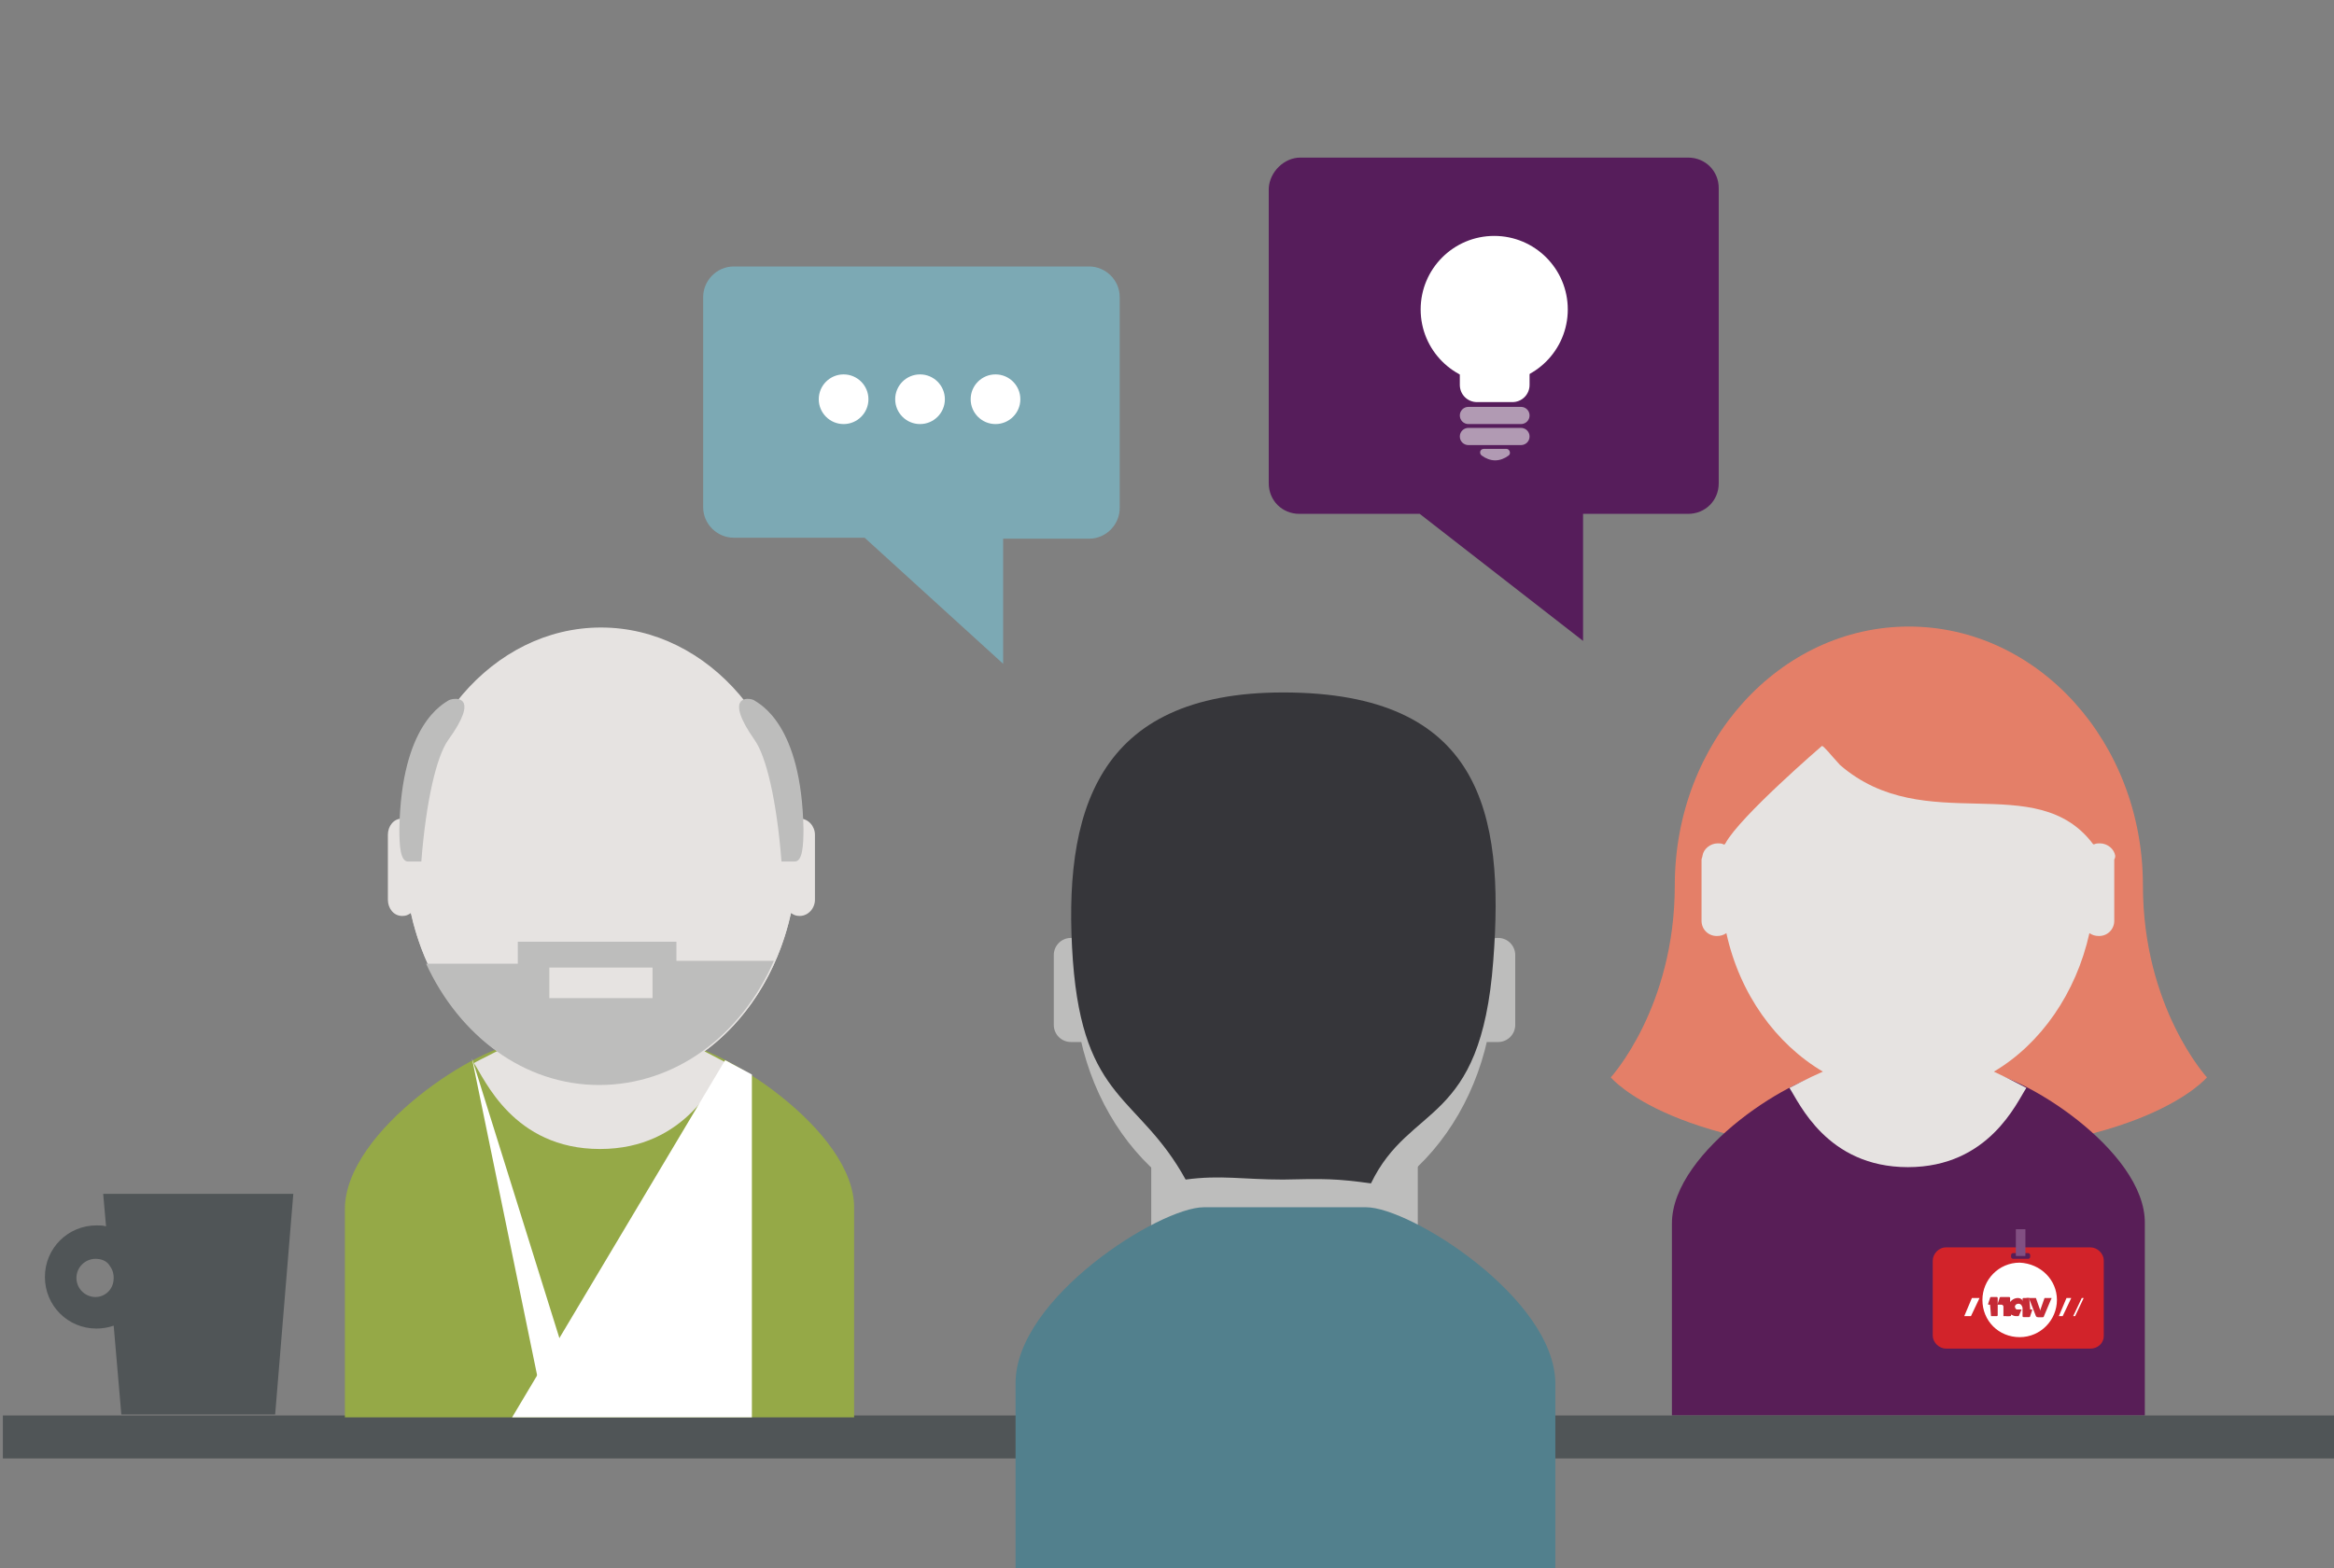 <?xml version="1.0" encoding="utf-8"?>
<!-- Generator: Adobe Illustrator 19.1.0, SVG Export Plug-In . SVG Version: 6.00 Build 0)  -->
<svg version="1.1" id="Layer_1" xmlns="http://www.w3.org/2000/svg" xmlns:xlink="http://www.w3.org/1999/xlink" x="0px" y="0px"
	 width="244.3px" height="164.2px" viewBox="0 0 244.3 164.2" style="enable-background:new 0 0 244.3 164.2;" xml:space="preserve"
	>
<rect x="0" y="0" width="244.3" height="164.2" fill="#808080" stroke="none"/>
<style type="text/css">
	.st0{fill:#505557;}
	.st1{fill:#BDBDBC;}
	.st2{fill:#52808D;}
	.st3{fill:#36363A;}
	.st4{clip-path:url(#SVGID_2_);}
	.st5{fill:#FFFFFF;}
	.st6{fill:#BFBFBD;}
	.st7{fill:none;stroke:#83C455;stroke-width:0.519;stroke-miterlimit:10;}
	.st8{fill:#2F3137;}
	.st9{fill:#95A947;}
	.st10{fill:#E6E3E1;}
	.st11{fill:#0E546F;}
	.st12{fill:#E47F68;}
	.st13{fill:#581E57;}
	.st14{fill:#D2232A;}
	.st15{fill:#C52A35;}
	.st16{fill:#814F82;}
	.st17{fill:#364250;}
	.st18{fill:#E9E9E3;}
	.st19{fill:#8E9294;}
	.st20{fill:#CAC8C6;}
	.st21{fill:#A59D96;}
	.st22{fill:none;stroke:#8E9294;stroke-width:1.2;stroke-miterlimit:10;}
	.st23{fill:none;stroke:#8E9294;stroke-width:1.215;stroke-miterlimit:10;}
	.st24{fill:#BCD0CF;}
	.st25{fill:#585B5C;}
	.st26{fill:#7CA9B4;}
	.st27{fill:#561D5B;}
	.st28{fill:#1A293A;}
	.st29{fill:#B19AB3;}
</style>
<rect x="-547.9" y="147.4" class="st0" width="244.3" height="4.5"/>
<g>
	<path class="st1" d="M-392.9,93.9h1.1c1,0,1.8-0.8,1.8-1.8v-7.1c0-1-0.8-1.8-1.8-1.8l0,0c-1,0-1.8,0.8-1.8,1.8v8.2
		C-393.6,93.6-393.3,93.9-392.9,93.9"/>
	<path class="st1" d="M-434.4,93.9h-1.1c-1,0-1.8-0.8-1.8-1.8v-7.1c0-1,0.8-1.8,1.8-1.8l0,0c1,0,1.8,0.8,1.8,1.8v8.2
		C-433.7,93.6-434,93.9-434.4,93.9"/>
	<path class="st1" d="M-392.2,87.3c0,13.9-9.6,25.1-21.5,25.1c-11.9,0-21.5-11.2-21.5-25.1c0-13.9,9.6-25.1,21.5-25.1
		C-401.8,62.2-392.2,73.5-392.2,87.3"/>
	<rect x="-427.3" y="97.8" class="st1" width="27.2" height="15.1"/>
	<path class="st2" d="M-405.3,110.8h-8.3h-8.3c-4.5,0-19.3,9.3-19.3,18v22.8h55.2v-22.8C-386.1,120.1-400.8,110.8-405.3,110.8"/>
	<path class="st3" d="M-404.8,108.4c4-8.3,11.2-5.8,12.5-22.8c1.1-15.1-1.3-27.4-21.4-27.4c-19.1,0-22.6,12.3-21.4,27.4
		c1.1,14.4,6.7,13.7,11.5,22.4c3.6-0.5,5.8,0,9.9,0C-409.6,107.9-408.4,107.9-404.8,108.4z"/>
</g>
<g>
	<defs>
		<rect id="SVGID_1_" x="-377" y="71.9" width="69.4" height="75.6"/>
	</defs>
	<clipPath id="SVGID_2_">
		<use xlink:href="#SVGID_1_"  style="overflow:visible;"/>
	</clipPath>
	<g class="st4">
		<path class="st0" d="M-321.4,105.1h-42.3c-1.7,0-3.2,1.4-3.2,3.2v53.4c0,0.3,0.1,0.6,0.1,0.9c0.2,0.5,0.4,0.9,0.8,1.3
			c0.1,0.1,0.1,0.1,0.2,0.2c0.5,0.4,1,0.6,1.7,0.7c0.1,0,0.2,0,0.3,0h42.3c1.7,0,3.2-1.4,3.2-3.2v-53.4
			C-318.2,106.5-319.7,105.1-321.4,105.1"/>
		<path class="st5" d="M-363,116.8v41.1c0,1.5,1.2,2.7,2.7,2.7h35.5c1.5,0,2.7-1.2,2.7-2.7v-47.2c0-1.5-1.2-2.7-2.7-2.7h-28.9
			L-363,116.8z"/>
		<path class="st6" d="M-353.7,108v6.1c0,1.5-1.2,2.7-2.7,2.7h-6.6L-353.7,108z"/>
		<rect x="-349.4" y="128.3" class="st6" width="19.7" height="2.2"/>
		<rect x="-349.4" y="133.3" class="st6" width="19.7" height="2.2"/>
		<rect x="-349.4" y="138.3" class="st6" width="19.7" height="2.2"/>
		<rect x="-349.4" y="143.2" class="st6" width="19.7" height="2.2"/>
		<rect x="-354.8" y="128.3" class="st6" width="2.3" height="2.2"/>
		<rect x="-354.8" y="133.3" class="st6" width="2.3" height="2.2"/>
		<rect x="-354.8" y="138.3" class="st6" width="2.3" height="2.2"/>
		<rect x="-354.8" y="143.2" class="st6" width="2.3" height="2.2"/>
		<polyline class="st7" points="-355.1,127.7 -353.6,129.4 -351.5,126.7 		"/>
		<path class="st8" d="M-336.2,102.4h-3.8v-0.7c0-1.4-1.1-2.5-2.5-2.5c-1.4,0-2.5,1.1-2.5,2.5v0.7h-3.8c-1.9,0-3.4,1.5-3.4,3.4v4.1
			h19.4v-4.1C-332.8,103.9-334.4,102.4-336.2,102.4 M-342.6,106.6c-0.6,0-1-0.5-1-1s0.5-1,1-1c0.6,0,1,0.5,1,1
			S-342,106.6-342.6,106.6"/>
	</g>
</g>
<g>
	<g>
		<path class="st9" d="M-480.9,108h-8h-8c-4.3,0-18.7,9.2-18.7,17.5v22h53.8v-22C-461.9,117.1-476.5,108-480.9,108"/>
		<path class="st10" d="M-481.3,107.3c-0.9,0-7.6,2.8-7.6,2.8s-7.8-2.2-8.4-2.3c-0.6-0.1-4.9,2.2-4.9,2.2c1.1,1.6,4.2,9,13.4,9
			c9.2,0,12.3-7.4,13.4-9C-475.5,110-480.4,107.3-481.3,107.3"/>
		<path class="st10" d="M-509.1,84.2c0,0-0.1,0.2-0.2,0.1c-0.2-0.1-0.2-0.1-0.4-0.1c-0.9,0-1.5,0.8-1.5,1.7v6.9
			c0,0.9,0.6,1.7,1.5,1.7c0.4,0,0.6-0.1,0.9-0.3c2.3,10.5,10.4,18.2,20,18.2c9.7,0,17.7-7.7,20-18.2c0.3,0.2,0.5,0.3,0.9,0.3
			c0.9,0,1.6-0.8,1.6-1.7v-6.9c0-0.9-0.7-1.7-1.6-1.7c-0.2,0-0.4,0-0.6,0.1C-490.3,86.8-509.1,84.2-509.1,84.2"/>
		<polyline class="st5" points="-475.7,109.7 -498.2,147.5 -472.9,147.5 -472.9,111.3 		"/>
		<polyline class="st5" points="-502.4,109.6 -490.9,146.4 -494.8,146.4 		"/>
		<path class="st10" d="M-468.1,88.3c0,13.4-9.3,24.2-20.7,24.2c-11.4,0-20.7-10.8-20.7-24.2c0-13.4,9.3-24.2,20.7-24.2
			C-477.3,64-468.1,74.9-468.1,88.3"/>
		<path class="st1" d="M-480.8,99.4v-2.1h-16.7v2.3h-9.6c3.5,7.6,10.4,12.8,18.3,12.8c8,0,15-5.2,18.4-13.1H-480.8z M-483.3,103.2
			h-10.9V100h10.9V103.2z"/>
		<path class="st1" d="M-504.8,71.7c-0.6,0.4-5,2.5-5.2,13.6c0,1.7,0.1,3.5,0.9,3.4l1.4,0c0.5-6.4,1.6-11.1,2.8-12.8
			C-501.5,71.3-504.1,71.4-504.8,71.7z"/>
		<path class="st1" d="M-472.7,71.7c0.6,0.4,5,2.5,5.2,13.6c0,1.7-0.1,3.5-0.9,3.4l-1.4,0c-0.5-6.4-1.6-11.1-2.8-12.8
			C-475.9,71.3-473.3,71.4-472.7,71.7z"/>
	</g>
	<path class="st11" d="M-467.6,79.3c-0.3-11.1-7.4-20.2-16.7-22.5v-1.4h-9v1.4c-9.3,2.3-16.4,11.4-16.7,22.5h-2.3v4.4h47v-4.4
		H-467.6z"/>
</g>
<path class="st0" d="M-538.8,129c-2.9,0-5.3,2.4-5.3,5.3c0,2.9,2.4,5.3,5.3,5.3c0.6,0,1.2-0.1,1.8-0.3l0.8,9.1h15.8l1.9-22.6h-19.6
	l0.3,3.3C-538.2,129-538.5,129-538.8,129 M-539,136.3c-1.1,0-2-0.9-2-2s0.9-2,2-2c0.6,0,1.1,0.2,1.4,0.6c0.3,0.3,0.5,0.8,0.5,1.3
	c0,0.4-0.1,0.8-0.3,1.1C-537.7,136-538.3,136.3-539,136.3"/>
<g>
	<path class="st12" d="M-113.5,93L-113.5,93c0-15-11-27.1-24.5-27.1S-162.4,78-162.4,93c0,0,0,0,0,0c0,12.8-6.7,20.1-6.7,20.1
		s6.6,8,31.2,8l0,0c0,0,0,0,0,0c24.6,0,31.2-8,31.2-8S-113.5,105.8-113.5,93z"/>
	<g>
		<path class="st13" d="M-130.5,112.5c-4,0-7.5,0-7.5,0s-3.4,0-7.5,0s-17.3,8.2-17.3,15.9c0,7.7,0,20.1,0,20.1h49.5
			c0,0,0-12.5,0-20.1C-113.2,120.7-126.4,112.5-130.5,112.5z"/>
	</g>
	<path class="st10" d="M-116.4,89.8c-0.1-0.7-0.8-1.3-1.6-1.3c-0.2,0-0.4,0-0.6,0.1c0,0,0,0-0.1,0c-6-8-17.6-0.6-26.5-8.3
		c-1.1-1.2-1.7-2-1.9-2c0,0-8.6,7.4-10.1,10.2c0,0-0.1,0.2-0.2,0.1c-0.2-0.1-0.4-0.1-0.6-0.1c-0.8,0-1.5,0.6-1.6,1.3
		c0,0.1-0.1,0.3-0.1,0.4v6.4c0,0.9,0.7,1.6,1.6,1.6c0.4,0,0.7-0.1,1-0.3c1.4,6.4,5.2,11.6,10.1,14.5c-1.4,0.6-3.5,1.7-3.5,1.7
		c1,1.5,3.9,8.3,12.4,8.3c8.5,0,11.4-6.8,12.4-8.3c0,0-1.9-1-3.4-1.7c4.9-2.9,8.6-8.2,10-14.5c0.3,0.2,0.6,0.3,1,0.3
		c0.9,0,1.6-0.7,1.6-1.6v-6.4C-116.3,90.1-116.3,89.9-116.4,89.8z"/>
	<g>
		<path class="st14" d="M-118.9,141.5h-15.1c-0.7,0-1.4-0.6-1.4-1.4v-7.9c0-0.7,0.6-1.4,1.4-1.4h15.1c0.7,0,1.4,0.6,1.4,1.4v7.9
			C-117.6,140.9-118.2,141.5-118.9,141.5z"/>
		<g>
			<g>
				<path class="st5" d="M-122.5,136.4c0,2.1-1.7,3.9-3.9,3.9c-2.2,0-3.9-1.7-3.9-3.9s1.7-3.9,3.9-3.9
					C-124.2,132.5-122.5,134.3-122.5,136.4"/>
			</g>
			<polygon class="st5" points="-131.4,138.1 -132.2,138.1 -131.4,136.1 -130.6,136.1 			"/>
			<polygon class="st5" points="-121.8,138.1 -122.3,138.1 -121.5,136.1 -121,136.1 			"/>
			<polygon class="st5" points="-120.5,138.1 -120.7,138.1 -119.9,136.1 -119.7,136.1 			"/>
			<path class="st15" d="M-129.3,138.1h0.6c0,0,0.1,0,0.1-0.1v-1.8c0,0,0-0.1-0.1-0.1h-0.6c0,0-0.1,0-0.1,0.1l-0.2,0.6
				c0,0,0,0.1,0,0.1h0.2c0,0,0,0,0,0L-129.3,138.1C-129.4,138-129.4,138.1-129.3,138.1"/>
			<path class="st15" d="M-128,138.1h0.6c0,0,0.1,0,0.1-0.1v-1.8c0,0,0-0.1-0.1-0.1h-0.9c0,0-0.1,0-0.1,0.1l-0.2,0.6l-0.1,0.1h0.5
				c0.1,0,0.2,0.1,0.2,0.2L-128,138.1C-128.1,138-128.1,138.1-128,138.1"/>
			<path class="st15" d="M-125.3,136.1h-0.6c0,0-0.1,0-0.1,0.1v1.8c0,0,0,0.1,0.1,0.1h0.6c0,0,0.1,0,0.1-0.1l0.2-0.6
				c0,0,0-0.1,0-0.1h-0.2c0,0,0,0,0,0L-125.3,136.1C-125.3,136.1-125.3,136.1-125.3,136.1"/>
			<path class="st15" d="M-127.8,138.1h0.4c0,0,0.1,0,0.1-0.1l0.2-0.6c0,0,0-0.1,0-0.1h-0.2L-127.8,138.1z"/>
			<path class="st15" d="M-123.7,136.1h0.7c0,0,0.1,0,0,0.1l-0.8,1.9c0,0,0,0,0,0h-0.6L-123.7,136.1
				C-123.8,136.1-123.7,136.1-123.7,136.1"/>
			<path class="st15" d="M-124.6,136.1h-1c-0.1,0,0.3,0.1,0.3,0.1l0.7,1.8c0,0,0.1,0.1,0.1,0.1h0.6L-124.6,136.1
				C-124.5,136.1-124.6,136.1-124.6,136.1"/>
			<path class="st15" d="M-126.6,136.1c0.3,0,0.6,0.2,0.6,0.6c0,0.4-0.1,0.4-0.1,0.4s-0.1-0.4-0.4-0.4c-0.3,0-0.4,0.2-0.4,0.3
				c0,0.1,0.1,0.3,0.2,0.3h0.5l-0.3,0.7c0,0,0,0-0.1,0h-0.2c-0.3,0-0.9-0.3-0.9-0.9C-127.5,136.5-127,136.1-126.6,136.1"/>
		</g>
		<path class="st13" d="M-125.5,132h-1.6c-0.1,0-0.2-0.1-0.2-0.2v-0.2c0-0.1,0.1-0.2,0.2-0.2h1.6c0.1,0,0.2,0.1,0.2,0.2v0.2
			C-125.3,131.9-125.4,132-125.5,132z"/>
		<rect x="-126.8" y="128.9" class="st16" width="1" height="2.8"/>
	</g>
</g>
<g>
	<path class="st12" d="M224.3,92.7L224.3,92.7c0-15-11-27.1-24.5-27.1s-24.5,12.1-24.5,27.1c0,0,0,0,0,0c0,12.8-6.7,20.1-6.7,20.1
		s6.6,8,31.2,8l0,0c0,0,0,0,0,0c24.6,0,31.2-8,31.2-8S224.3,105.5,224.3,92.7z"/>
	<g>
		<path class="st13" d="M207.3,112.2c-4,0-7.5,0-7.5,0s-3.4,0-7.5,0s-17.3,8.2-17.3,15.9c0,7.7,0,20.1,0,20.1h49.5
			c0,0,0-12.5,0-20.1C224.6,120.4,211.3,112.2,207.3,112.2z"/>
	</g>
	<path class="st10" d="M221.4,89.6c-0.1-0.7-0.8-1.3-1.6-1.3c-0.2,0-0.4,0-0.6,0.1c0,0,0,0-0.1,0c-6-8-17.6-0.6-26.5-8.3
		c-1.1-1.2-1.7-2-1.9-2c0,0-8.6,7.4-10.1,10.2c0,0-0.1,0.2-0.2,0.1c-0.2-0.1-0.4-0.1-0.6-0.1c-0.8,0-1.5,0.6-1.6,1.3
		c0,0.1-0.1,0.3-0.1,0.4v6.4c0,0.9,0.7,1.6,1.6,1.6c0.4,0,0.7-0.1,1-0.3c1.4,6.4,5.2,11.6,10.1,14.5c-1.4,0.6-3.5,1.7-3.5,1.7
		c1,1.5,3.9,8.3,12.4,8.3c8.5,0,11.4-6.8,12.4-8.3c0,0-1.9-1-3.4-1.7c4.9-2.9,8.6-8.2,10-14.5c0.3,0.2,0.6,0.3,1,0.3
		c0.9,0,1.6-0.7,1.6-1.6V90C221.4,89.8,221.4,89.7,221.4,89.6z"/>
	<g>
		<path class="st14" d="M218.8,141.2h-15.1c-0.7,0-1.4-0.6-1.4-1.4V132c0-0.7,0.6-1.4,1.4-1.4h15.1c0.7,0,1.4,0.6,1.4,1.4v7.9
			C220.2,140.6,219.6,141.2,218.8,141.2z"/>
		<g>
			<g>
				<path class="st5" d="M215.3,136.1c0,2.1-1.7,3.9-3.9,3.9c-2.2,0-3.9-1.7-3.9-3.9c0-2.1,1.7-3.9,3.9-3.9
					C213.6,132.3,215.3,134,215.3,136.1"/>
			</g>
			<polygon class="st5" points="206.3,137.8 205.6,137.8 206.4,135.9 207.2,135.9 			"/>
			<polygon class="st5" points="215.9,137.8 215.5,137.8 216.3,135.9 216.8,135.9 			"/>
			<polygon class="st5" points="217.2,137.8 217,137.8 217.9,135.9 218.1,135.9 			"/>
			<path class="st15" d="M208.4,137.8h0.6c0,0,0.1,0,0.1-0.1v-1.8c0,0,0-0.1-0.1-0.1h-0.6c0,0-0.1,0-0.1,0.1l-0.2,0.6
				c0,0,0,0.1,0,0.1h0.2c0,0,0,0,0,0L208.4,137.8C208.4,137.8,208.4,137.8,208.4,137.8"/>
			<path class="st15" d="M209.7,137.8h0.6c0,0,0.1,0,0.1-0.1v-1.8c0,0,0-0.1-0.1-0.1h-0.9c0,0-0.1,0-0.1,0.1l-0.2,0.6l-0.1,0.1h0.5
				c0.1,0,0.2,0.1,0.2,0.2L209.7,137.8C209.7,137.8,209.7,137.8,209.7,137.8"/>
			<path class="st15" d="M212.4,135.9h-0.6c0,0-0.1,0-0.1,0.1v1.8c0,0,0,0.1,0.1,0.1h0.6c0,0,0.1,0,0.1-0.1l0.2-0.6c0,0,0-0.1,0-0.1
				h-0.2c0,0,0,0,0,0L212.4,135.9C212.5,135.9,212.5,135.9,212.4,135.9"/>
			<path class="st15" d="M210,137.8h0.4c0,0,0.1,0,0.1-0.1l0.2-0.6c0,0,0-0.1,0-0.1h-0.2L210,137.8z"/>
			<path class="st15" d="M214,135.9h0.7c0,0,0.1,0,0,0.1l-0.8,1.9c0,0,0,0,0,0h-0.6L214,135.9C214,135.9,214,135.9,214,135.9"/>
			<path class="st15" d="M213.1,135.9h-1c-0.1,0,0.3,0.1,0.3,0.1l0.7,1.8c0,0,0.1,0.1,0.1,0.1h0.6L213.1,135.9
				C213.2,135.9,213.2,135.9,213.1,135.9"/>
			<path class="st15" d="M211.2,135.9c0.3,0,0.6,0.2,0.6,0.6c0,0.4-0.1,0.4-0.1,0.4s-0.1-0.4-0.4-0.4c-0.3,0-0.4,0.2-0.4,0.3
				c0,0.1,0.1,0.3,0.2,0.3h0.5l-0.3,0.7c0,0,0,0-0.1,0h-0.2c-0.3,0-0.9-0.3-0.9-0.9C210.3,136.2,210.8,135.9,211.2,135.9"/>
		</g>
		<path class="st13" d="M212.3,131.8h-1.6c-0.1,0-0.2-0.1-0.2-0.2v-0.2c0-0.1,0.1-0.2,0.2-0.2h1.6c0.1,0,0.2,0.1,0.2,0.2v0.2
			C212.5,131.7,212.4,131.8,212.3,131.8z"/>
		<rect x="211" y="128.7" class="st16" width="1" height="2.8"/>
	</g>
</g>
<rect x="-212.5" y="138.5" class="st17" width="58.1" height="10.5"/>
<rect x="-209.5" y="133.1" class="st18" width="52.1" height="3.5"/>
<rect x="-209.5" y="128.7" class="st18" width="52.1" height="3.5"/>
<rect x="-209.5" y="131" class="st19" width="52.1" height="1.2"/>
<rect x="-209.5" y="135.6" class="st19" width="52.1" height="1.2"/>
<g>
	<g>
		<path class="st18" d="M-217.8,56.2l-14,33.7c-0.5,1.2,0.1,2.6,1.3,3.1l29.6,11.8c1.2,0.5,2.6-0.1,3.1-1.3l16.1-38.7
			c0.5-1.2-0.1-2.6-1.3-3.1l-24.1-9.6L-217.8,56.2z"/>
		<path class="st6" d="M-207.1,52.1l-2.1,5c-0.5,1.2-1.9,1.8-3.1,1.3l-5.5-2.2L-207.1,52.1z"/>
	</g>
	<g>
		<g>
			<path class="st20" d="M-212.6,72.8L-212.6,72.8c1.2,0.5,2.5,0,3-1.2c0.5-1.2,0-2.5-1.2-3c-1.2-0.5-2.5,0-3,1.2
				C-214.3,71-213.8,72.3-212.6,72.8"/>
			<path class="st0" d="M-213.8,73.5c-0.1-0.1-0.2-0.1-0.2-0.2c-1.3-1.2-1.5-3.2-0.3-4.6c1.2-1.4,3.2-1.6,4.7-0.5
				c1.2,0.9,1.6,2.5,1.1,3.9c-0.5,1.3-2,2.2-3.5,2.1c-0.2,0-0.3,0-0.4,0.2c-0.8,2-1.7,3.9-2.6,5.9c-1,2.3-0.1,5,2.2,6.2
				c2.5,1.3,6,0.3,7.1-3.2c-0.5-0.5-1.1-0.9-1.5-1.3c-0.9-0.9-1.5-2-1.9-3.3c-0.1-0.6-0.2-1.2,0.1-1.8c1.1-2.5,2.2-5,3.3-7.5
				c0.6-1.3,1.7-2,3.2-2.2c0.2,0,0.4-0.1,0.5-0.2c0.6-0.5,1.4-0.5,2,0c0.6,0.4,0.8,1.2,0.5,1.9c-0.3,0.7-1,1-1.8,0.9
				c-0.6-0.1-0.9-0.5-1.2-1c-0.9,0.1-1.5,0.6-1.9,1.4c-1,2.4-2.1,4.7-3.1,7.1c-0.2,0.4-0.2,0.9-0.1,1.3c0.2,0.8,0.6,1.4,1.1,2.1
				c1.7,2.1,4.7,2.7,7.1,1.3c0.3-0.2,0.6-0.5,0.8-0.8c0.3-0.8,0.7-1.7,1.1-2.5c0.7-1.6,1.4-3.2,2.1-4.7c0.3-0.8,0.2-1.5-0.3-2.2
				c-0.5,0.2-1,0.2-1.4-0.1c-0.7-0.4-1-1.2-0.7-1.9c0.3-0.7,1-1.2,1.8-1c0.7,0.1,1.3,0.8,1.3,1.5c0,0.1,0,0.2,0.1,0.3
				c1,1.3,1.2,2.6,0.6,4.1c-1,2.3-2.1,4.6-3,7c-0.4,0.8-0.9,1.4-1.7,1.8c-1.5,0.8-3.2,0.9-4.9,0.7c-0.2,0-0.4-0.1-0.5-0.1
				c-0.3,0.6-0.5,1.1-0.9,1.7c-1.7,2.9-5.8,3.9-8.7,2.1c-2.8-1.7-3.9-5-2.6-8c0.9-2,1.7-3.9,2.6-5.9
				C-213.9,73.7-213.8,73.6-213.8,73.5 M-212.5,72.5c0.9,0.4,2,0,2.4-1c0.4-0.9,0-2-1-2.4c-0.9-0.4-2,0-2.4,1
				C-213.9,71.1-213.4,72.1-212.5,72.5"/>
		</g>
		<path class="st21" d="M-213.7,70.1c-0.4,1,0.1,2.2,1.1,2.6c1,0.4,2.2-0.1,2.6-1.1c0.4-1-0.1-2.2-1.1-2.6
			C-212.1,68.6-213.3,69.1-213.7,70.1z"/>
	</g>
</g>
<g>
	<g>
		<path class="st18" d="M-258.9,45.7v36.4c0,1.3,1.1,2.4,2.4,2.4h32c1.3,0,2.4-1.1,2.4-2.4V40.3c0-1.3-1.1-2.3-2.4-2.3h-26
			L-258.9,45.7z"/>
		<path class="st6" d="M-250.6,38v5.4c0,1.3-1.1,2.4-2.4,2.4h-5.9L-250.6,38z"/>
	</g>
	<g>
		<polygon class="st0" points="-236.4,71.3 -236.4,61.5 -236.4,59.2 -243.3,59.2 -245.3,59.2 -245.3,61.5 -243.3,61.5 -243.3,71.3 
			-245.3,71.3 -245.3,73.6 -234.4,73.6 -234.4,71.3 		"/>
		<ellipse class="st0" cx="-239.8" cy="53" rx="4.2" ry="4.1"/>
	</g>
</g>
<g>
	<g>
		<path class="st22" d="M-243.9,95.5c5.4,13.7,23.3,20.9,42.1,19.3"/>
		<g>
			<polygon class="st19" points="-204.1,117 -202.2,114.8 -204.4,112.9 -202.7,112.8 -200.5,114.7 -202.3,116.9 			"/>
		</g>
	</g>
</g>
<g>
	<g>
		<path class="st23" d="M-188.7,96.8c-0.6,6.3,3.6,15.8,13,18.5"/>
		<g>
			<polygon class="st19" points="-178.6,116.6 -176,115.1 -177.5,112.6 -175.8,113.1 -174.4,115.6 -176.9,117 			"/>
		</g>
	</g>
</g>
<rect x="-277.8" y="148" class="st0" width="244.3" height="4.5"/>
<g>
	<circle class="st24" cx="-94.8" cy="105.3" r="0.9"/>
	<circle class="st24" cx="-92.6" cy="102.5" r="1.5"/>
	<circle class="st24" cx="-88.8" cy="98.2" r="2.2"/>
	<path class="st24" d="M-108.2,65.8c-1.7-2-2.7-4.5-2.7-7.2c0-6.2,5-11.2,11.2-11.2c0.8,0,1.6,0.1,2.4,0.3c0.5-2,2.3-3.5,4.5-3.5
		c0.3,0,0.7,0,1,0.1c1.7-3.9,5.6-6.6,10.2-6.6c4.1,0,7.6,2.2,9.6,5.4c0.7-0.4,1.5-0.6,2.3-0.6c1.8,0,3.3,1,4.1,2.5
		c0.4-0.1,0.9-0.1,1.3-0.1c4.4,0,7.9,3.6,7.9,7.9c0,0.9-0.1,1.7-0.4,2.5c0.6,0.6,1,1.3,1.2,2.1c0.1,0,0.2,0,0.2,0
		c3.7,0,6.7,3,6.7,6.7c0,2.7-1.6,5.1-3.9,6.1c0,0.2,0,0.3,0,0.5c0,0.7-0.2,1.4-0.5,2c0.8,1.6,1.3,3.4,1.3,5.3
		c0,5.9-4.6,10.8-10.4,11.2c-0.2,3.1-2.8,5.6-6,5.6c-0.9,0-1.7-0.2-2.4-0.5c-0.7,1.7-2.4,2.9-4.3,2.9c-1.3,0-2.6-0.6-3.4-1.5
		c-1.1,1-2.5,1.7-4.1,1.7c-2.1,0-3.9-1.1-4.9-2.7c-0.9,0.5-1.9,0.7-2.9,0.7c-3.4,0-6.2-2.8-6.2-6.2c0,0,0,0,0,0
		c-0.5,0.1-1,0.1-1.5,0.1c-6.2,0-11.2-5-11.2-11.2c0-1.4,0.3-2.8,0.7-4c-1.4-0.8-2.4-2.3-2.4-4.1C-110.7,68.1-109.7,66.6-108.2,65.8
		z"/>
</g>
<g>
	<g>
		<g>
			<g>
				<circle class="st5" cx="-80.2" cy="63.2" r="11.4"/>
				<path class="st5" d="M-79.6,77.5h-1.2c-2.6,0-4.8-2.1-4.8-4.8v-3.3c0-2.6,2.1-4.8,4.8-4.8h1.2c2.6,0,4.8,2.1,4.8,4.8v3.3
					C-74.9,75.3-77,77.5-79.6,77.5z"/>
			</g>
			<path class="st25" d="M-76.2,80.9h-8.1c-0.7,0-1.3-0.6-1.3-1.3v0c0-0.7,0.6-1.3,1.3-1.3h8.1c0.7,0,1.3,0.6,1.3,1.3v0
				C-74.9,80.3-75.5,80.9-76.2,80.9z"/>
			<path class="st25" d="M-76.2,84.2h-8.1c-0.7,0-1.3-0.6-1.3-1.3l0,0c0-0.7,0.6-1.3,1.3-1.3h8.1c0.7,0,1.3,0.6,1.3,1.3l0,0
				C-74.9,83.6-75.5,84.2-76.2,84.2z"/>
			<path class="st25" d="M-78.4,84.8H-82c-0.5,0-0.8,0.7-0.4,1c0.6,0.5,1.3,0.7,2.1,0.7c0.8,0,1.5-0.3,2.1-0.7
				C-77.7,85.4-77.9,84.8-78.4,84.8z"/>
		</g>
	</g>
</g>
<rect x="0.3" y="148.2" class="st0" width="244.3" height="4.5"/>
<g>
	<path class="st1" d="M155.7,109.1h1.1c1,0,1.8-0.8,1.8-1.8V100c0-1-0.8-1.8-1.8-1.8l0,0c-1,0-1.8,0.8-1.8,1.8v8.4
		C155,108.8,155.3,109.1,155.7,109.1"/>
	<path class="st1" d="M113.2,109.1h-1.1c-1,0-1.8-0.8-1.8-1.8V100c0-1,0.8-1.8,1.8-1.8l0,0c1,0,1.8,0.8,1.8,1.8v8.4
		C113.9,108.8,113.6,109.1,113.2,109.1"/>
	<path class="st1" d="M156.4,102.3c0,14.2-9.8,25.7-22,25.7c-12.2,0-22-11.5-22-25.7c0-14.2,9.8-25.7,22-25.7
		C146.6,76.6,156.4,88.1,156.4,102.3"/>
	<rect x="120.5" y="113.1" class="st1" width="27.9" height="15.5"/>
	<path class="st2" d="M143,126.4h-8.5h-8.5c-4.6,0-19.7,9.5-19.7,18.4v23.4h56.5v-23.4C162.7,135.9,147.6,126.4,143,126.4"/>
	<path class="st3" d="M143.5,123.9c4.1-8.5,11.5-5.9,12.8-23.3c1.2-15.5-1.3-28.1-22-28.1c-19.6,0-23.1,12.6-22,28.1
		c1.1,14.8,6.9,14,11.8,22.9c3.7-0.5,6,0,10.2,0C138.6,123.4,139.9,123.4,143.5,123.9z"/>
</g>
<path class="st0" d="M10.1,128.3c-3,0-5.4,2.4-5.4,5.4c0,3,2.4,5.4,5.4,5.4c0.6,0,1.2-0.1,1.8-0.3l0.8,9.3h16.1l1.9-23.1H10.8
	l0.3,3.4C10.8,128.3,10.5,128.3,10.1,128.3 M10,135.8c-1.1,0-2-0.9-2-2c0-1.1,0.9-2,2-2c0.6,0,1.1,0.2,1.4,0.6
	c0.3,0.4,0.5,0.8,0.5,1.4c0,0.4-0.1,0.8-0.3,1.1C11.3,135.4,10.7,135.8,10,135.8"/>
<g>
	<g>
		<g>
			<path class="st26" d="M76.8,27.9H114c1.7,0,3.2,1.4,3.2,3.2v22.1c0,1.7-1.4,3.2-3.2,3.2h-9v13.1L90.5,56.3H76.8
				c-1.7,0-3.2-1.4-3.2-3.2V31.1C73.6,29.4,75,27.9,76.8,27.9"/>
		</g>
	</g>
	<g>
		<circle class="st5" cx="88.3" cy="41.8" r="2.6"/>
		<circle class="st5" cx="96.3" cy="41.8" r="2.6"/>
		<circle class="st5" cx="104.2" cy="41.8" r="2.6"/>
	</g>
</g>
<g>
	<g>
		<path class="st27" d="M136.1,16.5h40.6c1.8,0,3.2,1.4,3.2,3.2v30.9c0,1.8-1.4,3.2-3.2,3.2h-11v13.3l-17.1-13.3h-12.6
			c-1.8,0-3.2-1.4-3.2-3.2V19.7C132.9,18,134.4,16.5,136.1,16.5"/>
		<g>
			<path class="st28" d="M156.4,41.9"/>
		</g>
	</g>
	<g>
		<g>
			<g>
				<g>
					<circle class="st5" cx="156.4" cy="32.4" r="7.7"/>
					<path class="st5" d="M158.3,42.1h-3.7c-1,0-1.8-0.8-1.8-1.8v-5.1c0-1,0.8-1.8,1.8-1.8h3.7c1,0,1.8,0.8,1.8,1.8v5.1
						C160.1,41.3,159.3,42.1,158.3,42.1z"/>
				</g>
				<path class="st29" d="M159.2,44.4h-5.5c-0.5,0-0.9-0.4-0.9-0.9l0,0c0-0.5,0.4-0.9,0.9-0.9h5.5c0.5,0,0.9,0.4,0.9,0.9l0,0
					C160.1,44,159.7,44.4,159.2,44.4z"/>
				<path class="st29" d="M159.2,46.6h-5.5c-0.5,0-0.9-0.4-0.9-0.9v0c0-0.5,0.4-0.9,0.9-0.9h5.5c0.5,0,0.9,0.4,0.9,0.9v0
					C160.1,46.2,159.7,46.6,159.2,46.6z"/>
				<path class="st29" d="M157.7,47h-2.4c-0.4,0-0.5,0.5-0.2,0.7c0.4,0.3,0.9,0.5,1.4,0.5c0.5,0,1-0.2,1.4-0.5
					C158.2,47.5,158,47,157.7,47z"/>
			</g>
		</g>
	</g>
</g>
<g>
	<path class="st9" d="M70.7,109.2h-8h-8c-4.3,0-18.6,9.1-18.6,17.4v21.8h53.3v-21.8C89.6,118.3,75,109.2,70.7,109.2"/>
	<path class="st10" d="M70.3,108.6c-0.9,0-7.5,2.8-7.5,2.8s-7.7-2.2-8.3-2.3c-0.6-0.1-4.9,2.2-4.9,2.2c1.1,1.6,4.1,9,13.2,9
		c9.1,0,12.2-7.4,13.3-9C76,111.3,71.2,108.6,70.3,108.6"/>
	<path class="st10" d="M42.7,85.7c0,0-0.1,0.2-0.2,0.1c-0.2-0.1-0.2-0.1-0.4-0.1c-0.9,0-1.5,0.8-1.5,1.7v6.8c0,0.9,0.6,1.7,1.5,1.7
		c0.4,0,0.6-0.1,0.9-0.3c2.3,10.4,10.3,18.1,19.9,18.1c9.6,0,17.6-7.7,19.9-18.1c0.3,0.2,0.5,0.3,0.9,0.3c0.9,0,1.6-0.8,1.6-1.7
		v-6.8c0-0.9-0.7-1.7-1.6-1.7c-0.2,0-0.4,0-0.6,0.1C61.4,88.3,42.7,85.7,42.7,85.7"/>
	<polyline class="st5" points="75.9,111 53.6,148.4 78.7,148.4 78.7,112.5 	"/>
	<polyline class="st5" points="49.4,110.8 60.8,147.3 56.9,147.3 	"/>
	<path class="st10" d="M83.4,89.7c0,13.3-9.2,24-20.5,24c-11.3,0-20.5-10.8-20.5-24c0-13.3,9.2-24,20.5-24
		C74.2,65.7,83.4,76.4,83.4,89.7"/>
	<path class="st1" d="M70.8,100.7v-2.1H54.2v2.3h-9.6c3.5,7.6,10.3,12.7,18.1,12.7c8,0,14.9-5.2,18.3-13H70.8z M68.3,104.5H57.5
		v-3.2h10.8V104.5z"/>
	<path class="st1" d="M47,73.3c-0.6,0.4-5,2.5-5.2,13.5c0,1.7,0.1,3.4,0.9,3.4l1.4,0c0.5-6.4,1.6-11,2.8-12.7
		C50.3,72.8,47.7,73,47,73.3z"/>
	<path class="st1" d="M78.9,73.3c0.6,0.4,5,2.5,5.2,13.5c0,1.7-0.1,3.4-0.9,3.4l-1.4,0c-0.5-6.4-1.6-11-2.8-12.7
		C75.7,72.8,78.3,73,78.9,73.3z"/>
</g>
</svg>
